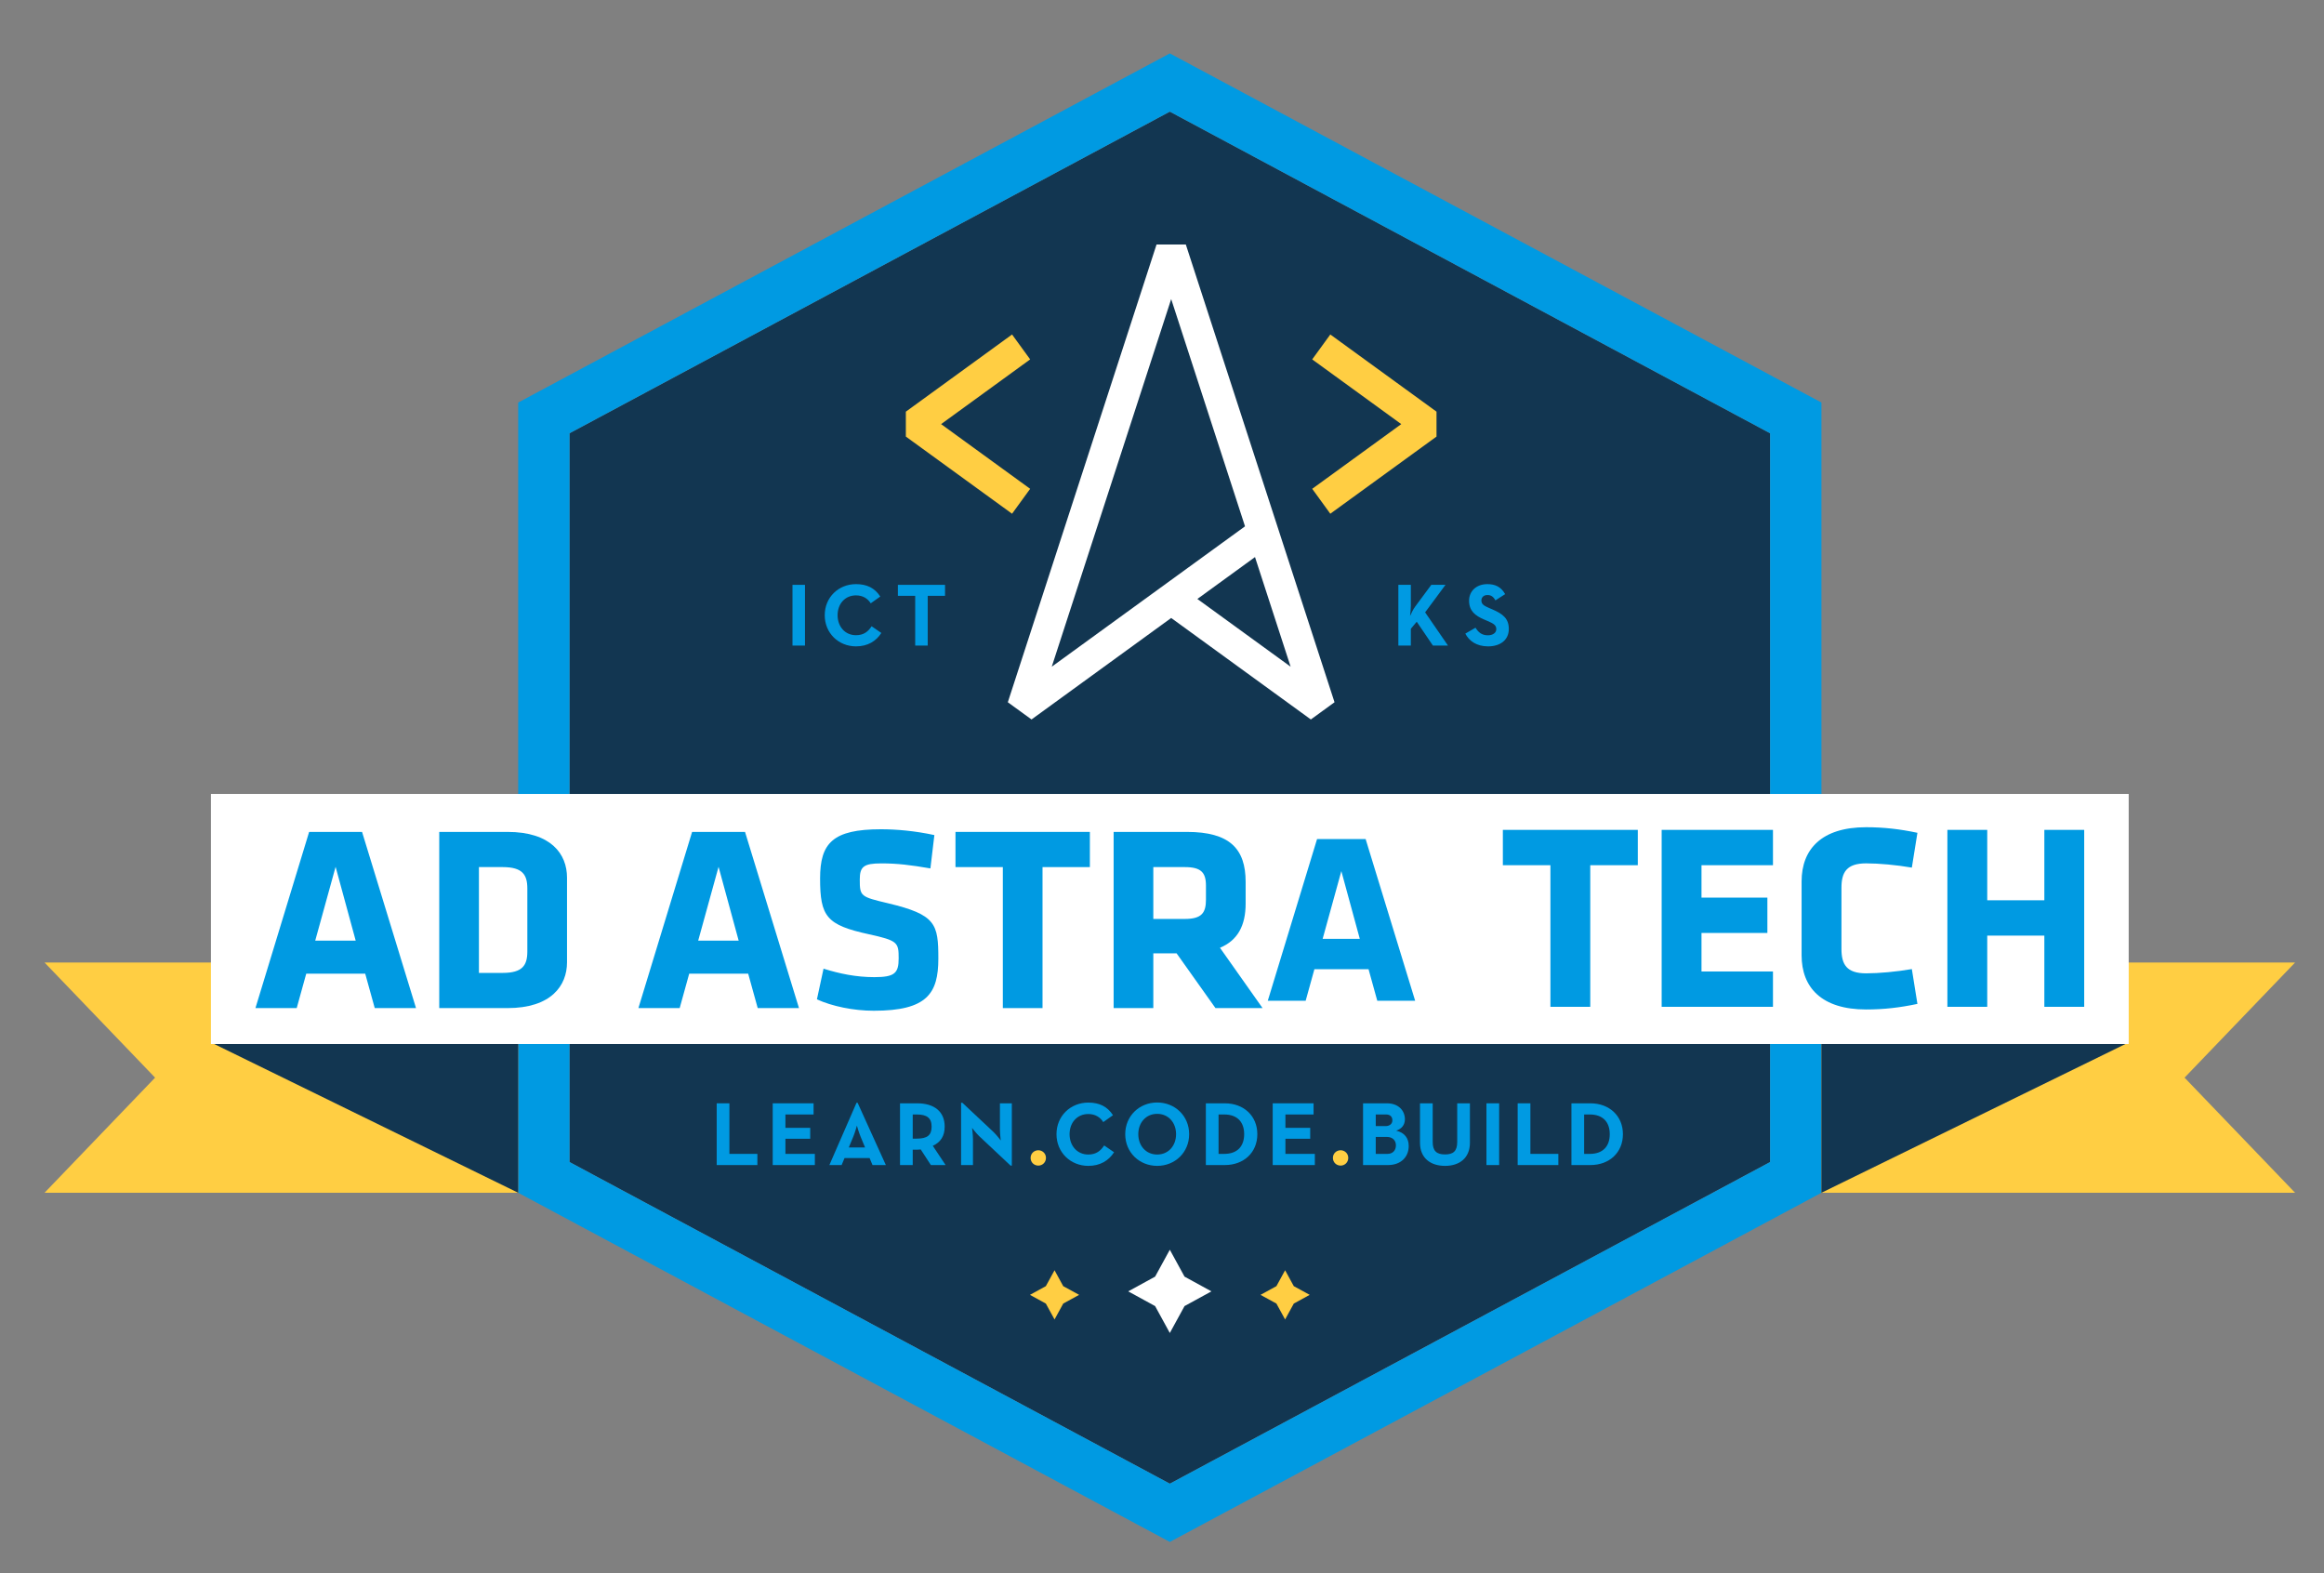 <?xml version="1.0" encoding="utf-8"?>
<!-- Generator: Adobe Illustrator 15.1.0, SVG Export Plug-In . SVG Version: 6.00 Build 0)  -->
<!DOCTYPE svg PUBLIC "-//W3C//DTD SVG 1.1//EN" "http://www.w3.org/Graphics/SVG/1.1/DTD/svg11.dtd">
<svg version="1.1" id="Layer_1" xmlns="http://www.w3.org/2000/svg" xmlns:xlink="http://www.w3.org/1999/xlink" x="0px" y="0px"
	 width="743px" height="503px" viewBox="0 0 743 503" enable-background="new 0 0 743 503" xml:space="preserve">
<rect x="0" y="0" width="743" height="503" fill="#808080" stroke="none"/>
<polygon fill="#FFCE43" points="14.246,307.705 14.246,307.705 49.581,344.507 14.246,381.305 14.246,381.312 165.672,381.312 
	165.672,307.705 "/>
<polygon fill="#FFCE43" points="733.754,307.705 733.754,307.705 698.419,344.507 733.754,381.305 733.754,381.312 582.33,381.312 
	582.33,307.705 "/>
<polygon fill="#123651" points="565.917,138.512 373.999,35.685 182.078,138.512 182.078,371.488 373.999,474.314 565.917,371.488 
	"/>
<path fill="#009AE2" d="M374.002,35.686l191.916,102.826v232.977L374.002,474.314L182.08,371.488V138.512L374.002,35.686z
	 M374.002,17.071L165.671,128.688v252.625L374.002,492.93L582.33,381.312V128.688L374.002,17.071z"/>
<polygon fill="#009AE2" points="229.134,352.71 233.2,352.71 233.2,368.879 242.139,368.879 242.139,372.448 229.134,372.448 "/>
<polygon fill="#009AE2" points="247.043,352.71 260.108,352.71 260.108,356.281 251.108,356.281 251.108,360.557 259.032,360.557 
	259.032,364.041 251.108,364.041 251.108,368.879 260.513,368.879 260.513,372.448 247.043,372.448 "/>
<g>
	<defs>
		<rect id="SVGID_1_" x="-26" y="-45" width="800" height="600"/>
	</defs>
	<clipPath id="SVGID_2_">
		<use xlink:href="#SVGID_1_"  overflow="visible"/>
	</clipPath>
	<path clip-path="url(#SVGID_2_)" fill="#009AE2" d="M273.837,352.537h0.346l9.03,19.911h-4.267l-0.93-2.235h-8.012l-0.93,2.235
		h-3.919L273.837,352.537z M276.564,366.816l-1.42-3.422c-0.581-1.396-1.191-3.545-1.191-3.545s-0.581,2.148-1.161,3.545
		l-1.425,3.422H276.564z"/>
	<path clip-path="url(#SVGID_2_)" fill="#009AE2" d="M302.315,372.448h-4.705l-3.251-4.991c-0.376,0.058-0.783,0.087-1.159,0.087
		h-1.394v4.904h-4.065V352.71h5.459c5.512,0,8.823,2.643,8.823,7.461c0,3.077-1.365,5.021-3.801,6.124L302.315,372.448z
		 M293.082,364.002c3.311,0,4.761-1.045,4.761-3.831s-1.51-3.89-4.761-3.89h-1.276v7.721H293.082z"/>
	<path clip-path="url(#SVGID_2_)" fill="#009AE2" d="M313.126,363.275c-0.986-0.927-2.353-2.698-2.353-2.698
		s0.291,2.178,0.291,3.599v8.272h-3.802v-19.911h0.407l9.957,9.345c0.958,0.902,2.321,2.701,2.321,2.701s-0.261-2.234-0.261-3.6
		v-8.273h3.803v19.913h-0.406L313.126,363.275z"/>
	<path clip-path="url(#SVGID_2_)" fill="#FFCE43" d="M329.494,370.154c0-1.419,1.13-2.437,2.467-2.437
		c1.308,0,2.44,1.018,2.44,2.437c0,1.454-1.132,2.469-2.44,2.469C330.624,372.623,329.494,371.608,329.494,370.154"/>
	<path clip-path="url(#SVGID_2_)" fill="#009AE2" d="M337.769,362.581c0-5.836,4.501-10.103,10.16-10.103
		c3.57,0,6.127,1.276,7.897,4.033l-3.108,2.207c-0.929-1.509-2.525-2.583-4.789-2.583c-3.57,0-5.979,2.757-5.979,6.445
		c0,3.685,2.409,6.502,5.979,6.502c2.555,0,3.975-1.218,5.08-2.902l3.163,2.177c-1.711,2.671-4.439,4.353-8.243,4.353
		C342.27,372.71,337.769,368.414,337.769,362.581"/>
	<path clip-path="url(#SVGID_2_)" fill="#009AE2" d="M359.744,362.581c0-5.836,4.527-10.131,10.218-10.131
		c5.69,0,10.22,4.295,10.22,10.131c0,5.833-4.529,10.129-10.22,10.129C364.271,372.71,359.744,368.414,359.744,362.581
		 M375.999,362.581c0-3.688-2.438-6.503-6.037-6.503s-6.039,2.814-6.039,6.503c0,3.685,2.44,6.502,6.039,6.502
		S375.999,366.266,375.999,362.581"/>
	<path clip-path="url(#SVGID_2_)" fill="#009AE2" d="M385.522,352.71h6.065c6.066,0,10.392,4.035,10.392,9.871
		c0,5.833-4.299,9.867-10.392,9.867h-6.065V352.71z M391.383,368.879c4.385,0,6.387-2.613,6.387-6.298c0-3.689-2.002-6.3-6.387-6.3
		h-1.8v12.598H391.383z"/>
	<polygon clip-path="url(#SVGID_2_)" fill="#009AE2" points="406.896,352.71 419.96,352.71 419.96,356.281 410.96,356.281 
		410.96,360.557 418.885,360.557 418.885,364.041 410.96,364.041 410.96,368.879 420.365,368.879 420.365,372.448 406.896,372.448 	
		"/>
	<path clip-path="url(#SVGID_2_)" fill="#FFCE43" d="M426.142,370.154c0-1.419,1.133-2.437,2.463-2.437
		c1.31,0,2.444,1.018,2.444,2.437c0,1.454-1.135,2.469-2.444,2.469C427.274,372.623,426.142,371.608,426.142,370.154"/>
	<path clip-path="url(#SVGID_2_)" fill="#009AE2" d="M435.775,352.71h7.64c3.681,0,5.742,2.322,5.742,5.11
		c0,1.827-1.073,3.075-2.784,3.629c2.7,0.636,4.005,2.437,4.005,4.903c0,3.512-2.496,6.096-6.619,6.096h-7.983V352.71z
		 M442.976,359.996c1.305,0,2.177-0.726,2.177-1.857c0-1.134-0.722-1.857-1.975-1.857h-3.339v3.715H442.976z M443.584,368.879
		c1.658,0,2.703-1.102,2.703-2.73c0-1.594-1.078-2.696-2.932-2.696h-3.517v5.427H443.584z"/>
	<path clip-path="url(#SVGID_2_)" fill="#009AE2" d="M453.983,365.308V352.71h4.061v12.367c0,2.874,1.251,3.975,3.947,3.975
		c2.674,0,3.892-1.101,3.892-3.975V352.71h4.062v12.598c0,4.993-3.451,7.402-7.954,7.402
		C457.435,372.71,453.983,370.301,453.983,365.308"/>
	<rect x="475.228" y="352.71" clip-path="url(#SVGID_2_)" fill="#009AE2" width="4.063" height="19.738"/>
	<polygon clip-path="url(#SVGID_2_)" fill="#009AE2" points="485.211,352.71 489.278,352.71 489.278,368.879 498.219,368.879 
		498.219,372.448 485.211,372.448 	"/>
	<path clip-path="url(#SVGID_2_)" fill="#009AE2" d="M502.403,352.71h6.062c6.071,0,10.396,4.035,10.396,9.871
		c0,5.833-4.297,9.867-10.396,9.867h-6.062V352.71z M508.264,368.879c4.385,0,6.387-2.613,6.387-6.298c0-3.689-2.002-6.3-6.387-6.3
		h-1.799v12.598H508.264z"/>
	<rect x="253.365" y="186.965" clip-path="url(#SVGID_2_)" fill="#009AE2" width="3.996" height="19.412"/>
	<path clip-path="url(#SVGID_2_)" fill="#009AE2" d="M263.674,196.671c0-5.738,4.425-9.935,9.99-9.935
		c3.511,0,6.025,1.257,7.765,3.968l-3.055,2.17c-0.913-1.485-2.483-2.541-4.71-2.541c-3.511,0-5.88,2.713-5.88,6.338
		s2.369,6.394,5.88,6.394c2.513,0,3.911-1.199,4.996-2.855l3.113,2.141c-1.684,2.627-4.368,4.282-8.109,4.282
		C268.099,206.633,263.674,202.408,263.674,196.671"/>
	<polygon clip-path="url(#SVGID_2_)" fill="#009AE2" points="292.598,190.476 287.059,190.476 287.059,186.965 302.132,186.965 
		302.132,190.476 296.594,190.476 296.594,206.377 292.598,206.377 	"/>
	<path clip-path="url(#SVGID_2_)" fill="#009AE2" d="M452.455,193.902l5.139-6.937h4.538l-6.508,8.793l7.308,10.619h-4.823
		l-5.169-7.622l-1.883,2.255v5.367h-3.996v-19.412h3.996v6.708c0,0.942-0.143,2.284-0.256,3.255
		C451.257,195.9,451.856,194.702,452.455,193.902"/>
	<path clip-path="url(#SVGID_2_)" fill="#009AE2" d="M468.476,202.552l3.255-1.884c0.856,1.398,1.97,2.426,3.939,2.426
		c1.654,0,2.711-0.828,2.711-1.97c0-1.37-1.084-1.855-2.911-2.655l-0.999-0.427c-2.883-1.228-4.797-2.769-4.797-6.024
		c0-2.997,2.285-5.281,5.854-5.281c2.54,0,4.367,0.885,5.68,3.197l-3.112,1.998c-0.685-1.227-1.425-1.713-2.567-1.713
		c-1.17,0-1.914,0.743-1.914,1.713c0,1.2,0.744,1.684,2.455,2.427l1,0.428c3.398,1.456,5.311,2.94,5.311,6.281
		c0,3.596-2.826,5.566-6.622,5.566C472.045,206.634,469.647,204.864,468.476,202.552"/>
	<polygon clip-path="url(#SVGID_2_)" fill="#FFCE43" points="425.31,164.23 419.524,156.266 447.992,135.584 419.521,114.895 
		425.31,106.93 459.264,131.602 459.264,139.566 	"/>
	<polygon clip-path="url(#SVGID_2_)" fill="#FFCE43" points="323.564,164.23 289.609,139.566 289.607,131.602 323.564,106.93 
		329.351,114.895 300.877,135.584 329.349,156.266 	"/>
	<polygon clip-path="url(#SVGID_2_)" fill="#123651" points="680.563,333.242 582.33,381.312 582.33,333.242 	"/>
	<polygon clip-path="url(#SVGID_2_)" fill="#123651" points="67.438,333.242 165.671,381.312 165.671,333.242 	"/>
	<rect x="67.437" y="253.813" clip-path="url(#SVGID_2_)" fill="#FFFFFF" width="613.125" height="79.94"/>
	<polygon clip-path="url(#SVGID_2_)" fill="#FFCE43" points="337.145,406.082 339.924,411.167 345.008,413.943 339.924,416.725 
		337.145,421.81 334.361,416.725 329.279,413.943 334.361,411.167 	"/>
	<polygon clip-path="url(#SVGID_2_)" fill="#FFCE43" points="410.858,406.082 408.077,411.167 402.992,413.943 408.077,416.725 
		410.858,421.81 413.638,416.725 418.723,413.943 413.638,411.167 	"/>
	<polygon clip-path="url(#SVGID_2_)" fill="#FFFFFF" points="374.002,399.52 378.705,408.122 387.307,412.827 378.705,417.531 
		374.002,426.132 369.296,417.531 360.696,412.827 369.296,408.122 	"/>
	<path clip-path="url(#SVGID_2_)" fill="#FFFFFF" d="M379.117,78.164h-9.362l-47.547,146.334l7.576,5.503l44.652-32.442L419.087,230
		l7.573-5.503L379.117,78.164z M374.437,95.614l23.603,72.644l-61.784,44.873L374.437,95.614z M382.807,191.479l18.426-13.389
		l11.385,35.042L382.807,191.479z"/>
	<path clip-path="url(#SVGID_2_)" fill="#009AE2" d="M133.003,322.271h-13.194l-3.044-10.995h-18.86l-3.045,10.995H81.667
		l17.168-56.324h16.915L133.003,322.271z M100.78,300.704h12.94l-6.426-23.595L100.78,300.704z"/>
	<path clip-path="url(#SVGID_2_)" fill="#009AE2" d="M162.249,322.271h-21.819v-56.324h21.819c13.871,0,19.031,7.018,19.031,14.631
		v27.062C181.279,315.169,176.12,322.271,162.249,322.271 M168.593,284.045c0-4.396-1.522-6.849-7.866-6.849h-7.609v33.826h7.609
		c6.344,0,7.866-2.452,7.866-6.849V284.045z"/>
	<path clip-path="url(#SVGID_2_)" fill="#009AE2" d="M255.44,322.271h-13.193l-3.045-10.995h-18.859l-3.045,10.995h-13.193
		l17.168-56.324h16.917L255.44,322.271z M223.217,300.704h12.94l-6.427-23.595L223.217,300.704z"/>
	<path clip-path="url(#SVGID_2_)" fill="#009AE2" d="M279.359,323.117c-6.512,0-13.361-1.438-18.183-3.637l2.114-9.81
		c5.157,1.605,10.402,2.706,16.238,2.706c6.511,0,7.781-1.271,7.781-6.006c0-5.073-0.254-5.667-9.473-7.695
		c-13.617-2.961-15.646-5.664-15.646-17.845c0-11.25,3.976-15.73,19.454-15.73c4.903,0,10.824,0.506,17.083,1.86l-1.27,10.656
		c-6.428-1.101-10.571-1.606-15.646-1.606c-5.666,0-6.934,1.015-6.934,5.156c0,5.413,0.252,5.501,9.133,7.616
		c15.223,3.634,15.985,6.595,15.985,17.673C299.997,317.619,296.359,323.117,279.359,323.117"/>
	<polygon clip-path="url(#SVGID_2_)" fill="#009AE2" points="333.302,277.196 333.302,322.271 320.615,322.271 320.615,277.196 
		305.475,277.196 305.475,265.947 348.44,265.947 348.44,277.196 	"/>
	<path clip-path="url(#SVGID_2_)" fill="#009AE2" d="M376.165,304.765h-7.442v17.507h-12.686v-56.324h23.426
		c13.702,0,18.776,5.412,18.776,15.981v6.935c0,7.022-2.538,11.758-8.204,14.125l13.616,19.283h-15.054L376.165,304.765z
		 M385.553,283.114c0-4.227-1.607-5.918-6.767-5.918h-10.063v16.575h10.063c5.412,0,6.767-1.946,6.767-6.174V283.114z"/>
	<path clip-path="url(#SVGID_2_)" fill="#009AE2" d="M452.438,319.933h-12.109l-2.795-10.093h-17.312l-2.794,10.093h-12.111
		l15.759-51.7h15.526L452.438,319.933z M422.86,300.136h11.878l-5.9-21.657L422.86,300.136z"/>
	<polygon clip-path="url(#SVGID_2_)" fill="#009AE2" points="508.416,276.593 508.416,321.862 495.678,321.862 495.678,276.593 
		480.476,276.593 480.476,265.297 523.619,265.297 523.619,276.593 	"/>
	<polygon clip-path="url(#SVGID_2_)" fill="#009AE2" points="531.246,321.862 531.246,265.297 566.831,265.297 566.831,276.593 
		543.982,276.593 543.982,286.955 565.046,286.955 565.046,298.251 543.982,298.251 543.982,310.565 566.831,310.565 
		566.831,321.862 	"/>
	<path clip-path="url(#SVGID_2_)" fill="#009AE2" d="M588.726,303.347c0,4.925,1.614,7.813,7.897,7.813
		c4.077,0,9.684-0.51,14.608-1.358l1.784,11.126c-5.605,1.188-10.702,1.783-16.393,1.783c-14.269,0-20.638-7.05-20.638-17.326
		v-23.611c0-10.277,6.369-17.325,20.638-17.325c5.69,0,10.787,0.594,16.393,1.784l-1.784,11.125
		c-4.925-0.849-10.531-1.358-14.608-1.358c-6.283,0-7.897,2.888-7.897,7.813V303.347z"/>
	<polygon clip-path="url(#SVGID_2_)" fill="#009AE2" points="653.593,321.862 653.593,299.099 635.334,299.099 635.334,321.862 
		622.593,321.862 622.593,265.297 635.334,265.297 635.334,287.804 653.593,287.804 653.593,265.297 666.334,265.297 
		666.334,321.862 	"/>
</g>
</svg>
